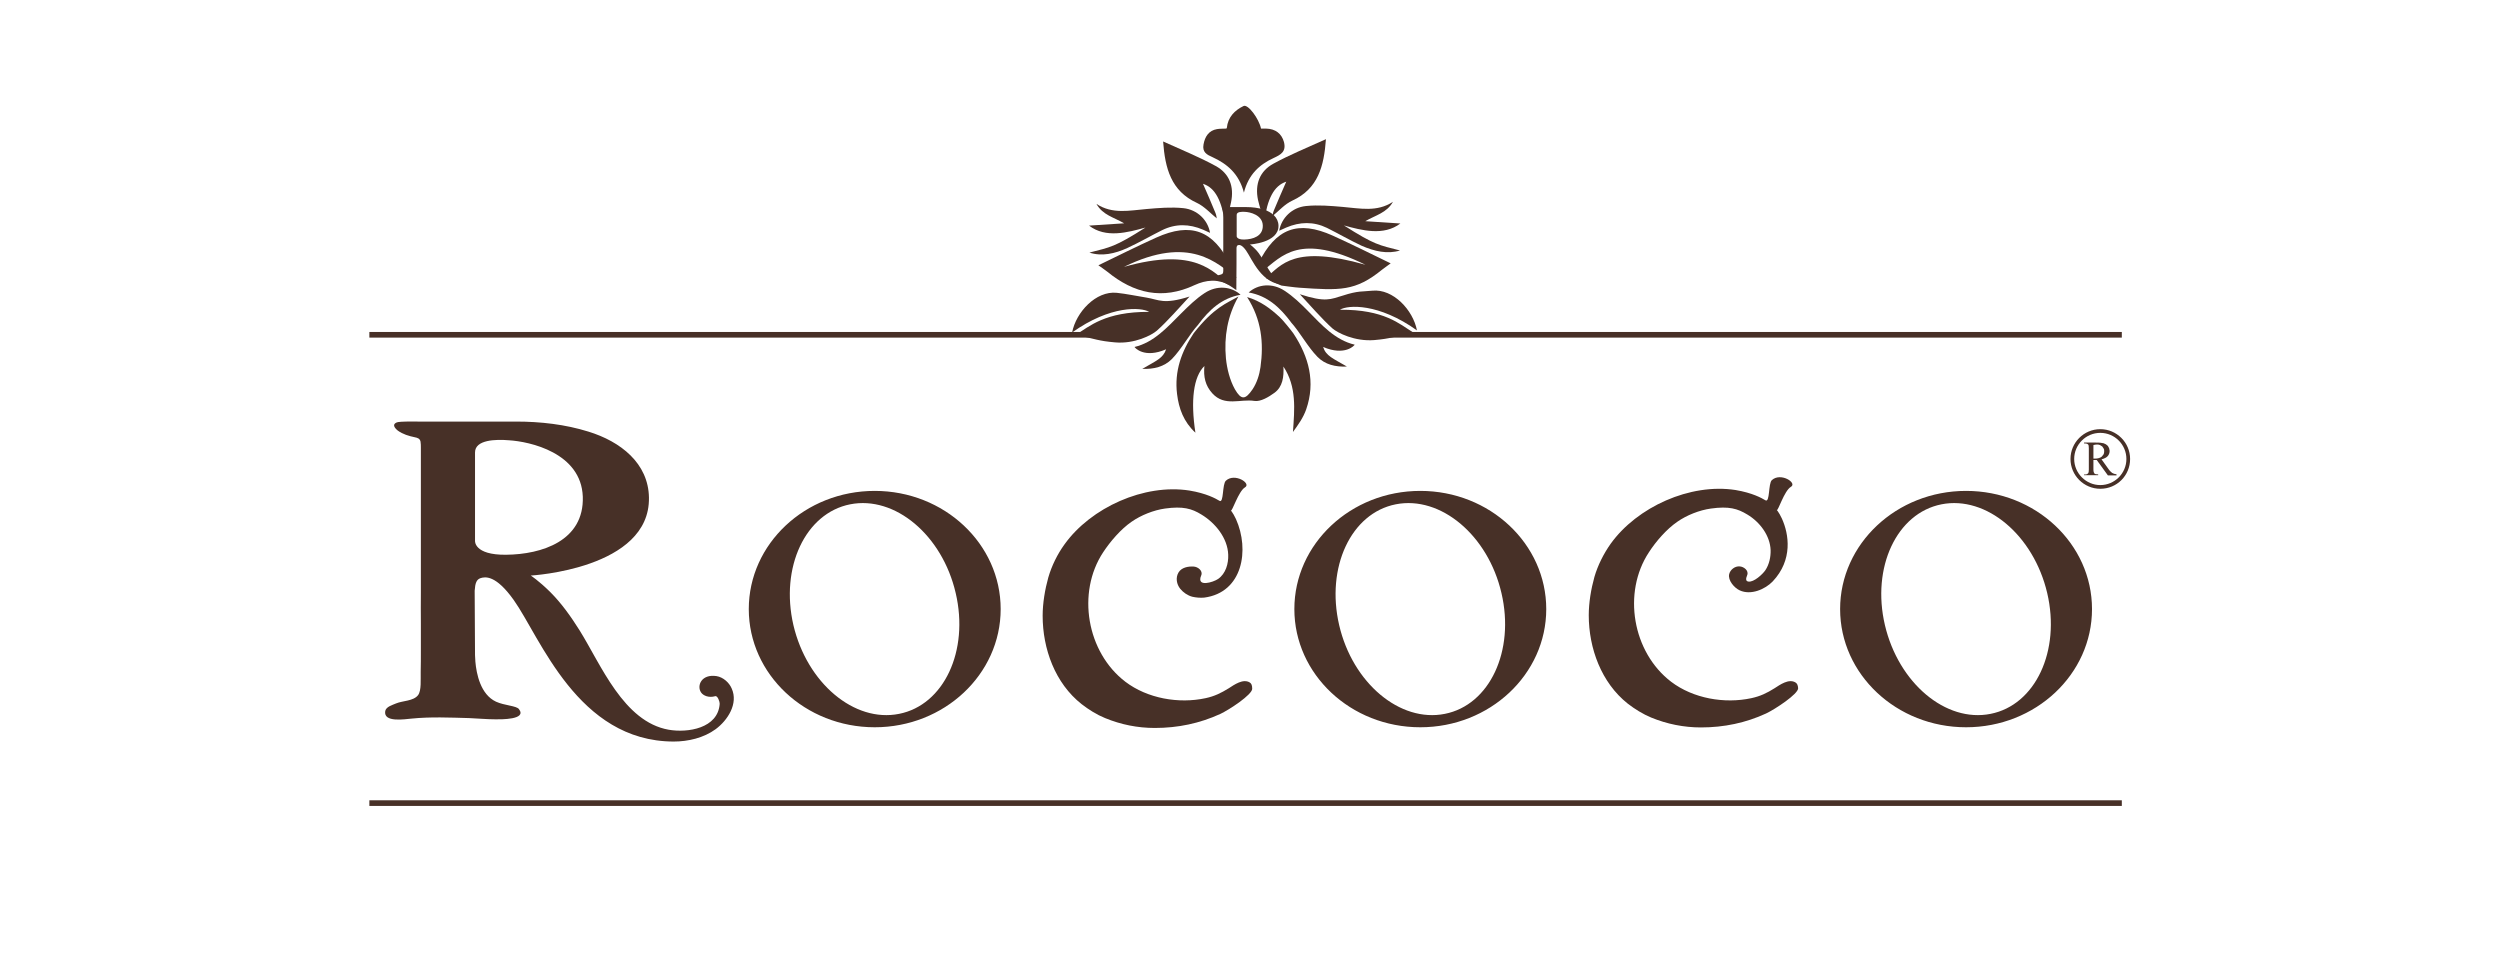 <?xml version="1.0" encoding="utf-8"?>
<!-- Generator: Adobe Illustrator 22.0.1, SVG Export Plug-In . SVG Version: 6.00 Build 0)  -->
<svg version="1.1" id="Layer_1" xmlns="http://www.w3.org/2000/svg" xmlns:xlink="http://www.w3.org/1999/xlink" x="0px" y="0px"
	 viewBox="0 0 1417.3 547.6" style="enable-background:new 0 0 1417.3 547.6;" xml:space="preserve">
<style type="text/css">
	.st0{fill-rule:evenodd;clip-rule:evenodd;fill:#473027;}
	.st1{fill:#473027;}
</style>
<g>
	<g>
		<g>
			<g>
				<g>
					<g>
						<path class="st0" d="M272.3,327.8c2.7-0.9,8.7-2,18.9,12.3c15.1,21.2,36.2,80.2,90.7,80.3c8.3,0,17.1-2.1,23.8-7
							c6.8-5,13-14.5,9.1-23.1c-1.4-3.3-4.8-6.4-8.6-7c-8.5-1.3-11.3,5.4-8.8,9.2c1.3,2,4.6,3.2,8,2.2c1.5-0.5,2.7,3.4,2.6,4.3
							c-0.9,13.9-18.1,16.6-28.9,14.7c-25.6-4.5-38.4-36.9-50.5-56.3c-4.9-7.8-10.2-15.3-16.7-21.8c-6.6-6.5-11-9.3-11-9.3
							s67.7-3.7,67-44.2c-0.3-19.5-16.1-31.8-34.3-37.4c-13.1-4.1-27.2-5.7-41-5.7H238c-3.5,0-7-0.1-10.5,0.1
							c-1.2,0.1-2.5,0.1-3.5,0.9c-1.6,1.3,0.5,3.3,1.5,4.1c2.9,2.1,6.3,3.1,9.7,3.8c1.5,0.3,2.8,0.7,3.2,2.4
							c0.2,1.2,0.2,2.4,0.2,3.6c0,1.6,0,3.1,0,4.7c0,3.3,0,6.6,0,9.9v13.9v16.6c0,6,0,12.1,0,18.2c0,6.2,0,12.4,0,18.5
							c0,5.9-0.1,11.8,0,17.6c0,5.2,0,10.3,0,15.5c0,4.1,0,8.1-0.1,12.1c-0.1,4.2,0.5,10.6-1.5,13.2c-2.6,3.4-8.7,3.1-12.5,4.7
							c-2,0.9-5.6,1.8-6.1,4.3c-1.2,6.7,11.2,4.6,14.8,4.3c10.9-1.1,21.9-0.6,32.8-0.3c5,0.2,10,0.7,15,0.7c2.8,0,17.9,0.3,13.2-5.8
							c-1.4-1.9-8.2-2-13-4.2c-8.8-4.1-11.1-15.8-11.7-22.7c-0.1-1.5-0.2-2.9-0.2-3.7c0-0.9-0.1-18.9-0.2-36.5
							C269.4,330.4,270.2,328.6,272.3,327.8 M269.3,256.5v50.1c0,0-0.7,8.1,17.6,7.9c20.3-0.2,44.3-7.9,43.5-32.9
							c-0.9-25-30.2-31.3-41.9-32C281.2,249,269.3,249.2,269.3,256.5"/>
					</g>
				</g>
				<g>
					<g>
						<path class="st0" d="M567.3,345.3c0,37-32,67-71.4,67c-39.4,0-71.4-30-71.4-67c0-37,32-67,71.4-67
							C535.3,278.3,567.3,308.3,567.3,345.3 M482,285.9c-25.4,5-39.8,35.7-32.2,68.5c7.7,32.8,34.5,55.4,59.9,50.3
							c25.4-5,39.8-35.7,32.1-68.5C534.2,303.4,507.4,280.9,482,285.9"/>
					</g>
				</g>
				<g>
					<path class="st0" d="M708.5,386.9c-3.8-2.3-8.8,1.3-11.9,3.3c-4.4,2.7-8,4.5-13.1,5.6c-15.2,3.3-33,0.2-45.5-9.3
						c-21.9-16.7-27.7-50.5-12.6-73.4c4.1-6.2,10-13.1,16.1-17.3c5.3-3.7,12.5-6.6,19-7.5c10.1-1.4,15.1,0,20.6,3.4
						c7.8,4.7,14.9,13.3,15.2,22.8c0.2,5-1.4,10.7-5.7,13.7c-2.7,1.9-12.6,5-9.6-2c1.1-2.6-1.9-4.9-4.3-5c-3.1-0.2-6.9,0.5-8.6,3.4
						c-1.7,2.9-1.1,6.6,1,9.2c1.7,2.1,4.2,3.8,6.8,4.5c2.1,0.5,4.7,0.7,6.8,0.5c21.9-2.9,25.8-27.1,18-44.5
						c-1.8-3.9-3.3-5.3-2.9-4.9c0.7,0.9,4.3-10.9,8-13.1c3.8-2.2-5.8-8.4-10.8-3.8c-2.2,1.9-1.1,13.1-3.7,11.4
						c-2-1.2-7.3-4.2-17-5.8c-25.6-4-55.8,9.6-70.8,30.5c-4,5.5-7.3,12.2-9.2,18.8c-1.9,6.8-3.2,14.6-3.2,21.7
						c0,18.7,7,38.2,22.1,50.1c4,3.1,8.6,6,13.3,7.9c9,3.7,18.4,5.6,28.2,5.6c13.1,0,25.4-2.6,37-7.9c5.2-2.4,18.2-11,18.2-14.3
						C709.9,388.6,709.5,387.5,708.5,386.9"/>
				</g>
				<g>
					<g>
						<path class="st0" d="M876.6,345.3c0,37-32,67-71.4,67c-39.4,0-71.4-30-71.4-67c0-37,32-67,71.4-67
							C844.6,278.3,876.6,308.3,876.6,345.3 M791.3,285.9c-25.4,5-39.7,35.7-32.1,68.5c7.6,32.8,34.5,55.4,59.9,50.3
							c25.4-5,39.8-35.7,32.1-68.5C843.6,303.4,816.7,280.9,791.3,285.9"/>
					</g>
				</g>
				<g>
					<path class="st0" d="M1017.9,386.9c-3.8-2.3-8.8,1.3-11.9,3.3c-4.3,2.7-8,4.5-13.1,5.6c-15.2,3.3-33,0.2-45.5-9.3
						c-21.9-16.7-27.7-50.5-12.6-73.4c4-6.2,10-13.1,16.1-17.3c5.3-3.7,12.5-6.6,19.1-7.5c10.1-1.4,15,0,20.6,3.4
						c7.2,4.3,12.9,12,13.2,20.2c0.1,3.9-0.8,8.1-3,11.4c-1.5,2.2-6.5,6.9-9.6,6.4c-1.3-0.2-1.4-1.1-1.2-2.1l0.5-1.5
						c1.1-2.6-1.9-4.9-4.3-5c-2.7-0.2-5.3,1.9-5.9,4.4c-0.8,3.5,2.9,7.8,6,9.2c6.3,2.9,14.4-0.6,18.7-5.1
						c11.5-12.2,9.2-26.8,5.2-35.6c-1.8-3.9-3.3-5.3-2.9-4.9c0.7,0.9,4.2-10.9,8-13.1c3.8-2.2-5.8-8.4-10.8-3.8
						c-2.1,1.9-1,13.1-3.7,11.4c-2-1.2-7.3-4.2-16.9-5.8c-25.7-4-55.8,9.6-70.8,30.5c-3.9,5.5-7.3,12.2-9.2,18.8
						c-1.9,6.8-3.2,14.6-3.2,21.7c0,18.7,7.1,38.2,22.1,50.1c4,3.1,8.7,6,13.3,7.9c9,3.7,18.5,5.6,28.2,5.6
						c13.1,0,25.4-2.6,36.9-7.9c5.1-2.4,18.2-11,18.2-14.3C1019.3,388.6,1018.9,387.5,1017.9,386.9"/>
				</g>
				<g>
					<g>
						<path class="st0" d="M1186,345.3c0,37-32,67-71.4,67c-39.4,0-71.4-30-71.4-67c0-37,32-67,71.4-67
							C1154,278.3,1186,308.3,1186,345.3 M1100.7,285.9c-25.4,5-39.8,35.7-32.1,68.5c7.7,32.8,34.5,55.4,59.9,50.3
							c25.4-5,39.8-35.7,32.1-68.5C1152.9,303.4,1126.1,280.9,1100.7,285.9"/>
					</g>
				</g>
				<g>
					<g>
						<path class="st1" d="M1190.7,277.1c-9.3,0-16.9-7.6-16.9-16.9c0-9.3,7.6-16.9,16.9-16.9c9.3,0,16.9,7.6,16.9,16.9
							C1207.6,269.6,1200.1,277.1,1190.7,277.1 M1190.7,245.4c-8.2,0-14.8,6.7-14.8,14.8c0,8.1,6.7,14.8,14.8,14.8
							c8.1,0,14.8-6.6,14.8-14.8C1205.5,252.1,1198.9,245.4,1190.7,245.4"/>
					</g>
				</g>
				<g>
					<g>
						<path class="st1" d="M1200,269.5h-5l-6.3-8.7h-0.6l-0.5,0l-0.4,0h-0.4v5.4c0,0.7,0.1,1.2,0.2,1.5l0.4,0.8l0.6,0.3l0.8,0.1h0.7
							v0.5h-8V269h0.7c0.7,0,1.3-0.3,1.7-0.8c0.2-0.3,0.3-1,0.3-2v-12c0-1.2-0.1-1.9-0.4-2.2c-0.4-0.4-0.9-0.6-1.6-0.6h-0.7v-0.5
							h6.7c1,0,1.9,0,2.6,0.1c0.7,0.1,1.3,0.2,1.8,0.3l1.3,0.6l1.1,0.9l0.7,1.3l0.3,1.5c0,1.2-0.4,2.2-1.1,3
							c-0.7,0.8-1.9,1.4-3.5,1.8l3.8,5.3c0.4,0.6,0.8,1.1,1.2,1.5l1,0.9l1.1,0.5l1.4,0.3V269.5z M1186.8,260h0.5l0.3,0
							c0.9,0,1.7-0.1,2.3-0.3c0.7-0.2,1.3-0.5,1.7-0.9l1-1.3c0.2-0.5,0.3-1,0.3-1.6c0-0.6,0-1.1-0.3-1.6l-0.8-1.2l-1.3-0.8
							c-0.5-0.2-1-0.3-1.6-0.3c-0.5,0-1.2,0.1-2.1,0.3V260z"/>
					</g>
				</g>
			</g>
		</g>
		<rect x="209.4" y="453.7" class="st1" width="993.5" height="3.2"/>
		<rect x="209.4" y="188.2" class="st1" width="413.5" height="3.2"/>
		<g>
			<path class="st0" d="M736.9,166.8c5.3,5.7,12.7,14.2,18.5,19.4c2.9,2.5,12.6,7.5,23.7,6.6c9.3-0.8,11.1-1.9,22.1-4.3
				c-7.7-4.7-16.3-13.1-41.6-12.9c4.6-2.8,22-3.8,43.7,11.7c-2.2-11.5-13.5-23.7-25.3-22.5c-5.6,0.6-7.9-0.1-16.8,2.8
				C754.3,169.6,751.7,171.6,736.9,166.8z"/>
			<g>
				<g>
					<g>
						<path class="st0" d="M702.1,168.1c-6.3,11.1-8.2,22.9-7.1,35c0.6,6,2.2,12.4,5.1,17.6c3.6,6.2,5.9,6,10,0
							c2.4-3.6,3.9-8.2,4.5-12.6c1.9-13.7,0.6-26.9-7.6-39.7c7.7,2.3,13.2,6.5,18.5,11.4c1.7,1.5,6.7,7.7,7.8,9.3
							c8.7,13.2,12.6,27.4,7.2,43c-1.6,4.6-4.5,8.7-7.5,12.8c0.9-13,2.2-25.6-5.4-37.1c0.3,5.8-0.4,11.5-5.1,14.9
							c-3.3,2.4-7.8,5.1-11.3,4.6c-7.9-1.3-16.9,3.4-23.9-4.3c-4-4.4-5.1-9.4-4.5-15.5c-6.2,6-7.9,19.5-5.1,37.8
							c-6.7-6.2-9.4-13.7-10.4-21.9c-1.6-12.9,2.5-24.2,9.5-34.6C688.4,174.1,695.5,171.9,702.1,168.1z"/>
						<path class="st0" d="M701,157.6c-10.7-8.2-26.4-24.7-63.8-6.3c40.6-11.5,50.9,2.9,59.9,10.5c-6.6-3.9-13.5-3.1-19.8-0.2
							c-18.3,8.6-34.4,4.8-49.6-7.6c-1.6-1.3-3.4-2.4-5-3.6c11-5.3,21.7-10.7,32.8-15.7c19.8-8.9,32.3-4.2,42.2,15.7
							C699,152.8,700,155.2,701,157.6z"/>
						<path class="st0" d="M695.1,72.9c0.2-0.1,0.4-0.2,0.4-0.3c0.6-6.2,4.5-10.1,9.5-12.5c2.5-1.2,8.7,7.1,9.9,12.8
							c0.9,0,1.8,0,2.8,0c5.4,0.1,8.9,2.9,10.2,7.6c1.4,5.5-1.8,7.2-5.9,9.1c-8,3.7-14.2,9.3-16.8,19.6
							c-2.8-10.7-9.5-16.3-17.8-20.1c-3.2-1.4-5.9-2.8-5.1-7.2c0.8-4.5,3-7.9,7.6-8.7C691.6,72.9,693.4,73,695.1,72.9z"/>
						<path class="st0" d="M674.4,168.1c-5.3,5.7-12.7,14.2-18.6,19.4c-2.9,2.5-12.6,7.6-23.7,6.6c-9.3-0.8-11.1-1.9-22.2-4.3
							c7.7-4.7,16.4-13.1,41.6-13c-4.6-2.7-22-3.8-43.7,11.7c2.2-11.5,13.5-23.7,25.3-22.5c5.6,0.6,10.6,1.7,16.8,2.7
							C657.2,169.9,659.5,172.8,674.4,168.1z"/>
						<path class="st0" d="M694.5,127.1c-1.7-13.2-5.6-20.7-12.5-22.9c2.3,5.3,4.8,10.9,7.1,16.6c0.5,1.2,0.6,2.5,0.7,3
							c-3.5-2.8-7-6.8-11.3-8.8c-14.6-6.7-18-19.6-19.1-34.8c10.3,4.7,20.3,8.7,29.8,13.9c7.7,4.2,10.6,11.6,8.7,20.6
							C697.1,118.9,695.7,123,694.5,127.1z"/>
						<path class="st0" d="M617.6,143.2c11.9-3.1,14.2-3,31.8-14.2c-10.2,2.8-22.5,6.2-32-1.1c6.7-0.4,13.3-0.9,19.9-1.3
							c-5.8-3.4-12.2-4.7-15.7-11c9.1,6,18.8,3.7,28.4,2.9c6.9-0.6,14-1.2,20.8-0.5c8,0.8,14,6.8,15.2,14c-1.5-0.7-2.8-1.2-4-1.8
							c-7.8-3.3-15.5-3.5-23.2,0.3c-6.6,3.3-13,7-19.7,10.1C632.1,143.8,624.7,145.5,617.6,143.2z"/>
						<path class="st0" d="M679.3,184l0.2-0.2c-5.4,5.9-9.6,14.1-15.2,19.8c-4.3,4.3-10.2,5.8-16.7,5.5c7.9-4.6,11.8-6,13.5-11.1
							c-12.4,5.4-17.8-0.9-17.9-1.3c11-2.6,18.6-11.2,26.4-19c4.2-4.2,8.5-8.4,13.4-11.6c6.9-4.5,15-3.8,20.3,1
							C692.6,169,685.5,175.7,679.3,184z"/>
					</g>
				</g>
				<path class="st0" d="M701.8,139c0.7-0.2,2.1-0.5,4.6,3c3.6,5.1,8.8,19.4,21.9,19.4c2,0,4.1-0.5,5.8-1.7c1.6-1.2,3.2-3.5,2.2-5.6
					c-0.3-0.8-1.2-1.5-2.1-1.7c-2.1-0.3-2.7,1.3-2.1,2.3c0.3,0.5,1.2,0.8,2,0.5c0.4-0.1,0.7,0.9,0.6,1.1c-0.2,3.4-4.3,4-7,3.6
					c-6.2-1.1-9.3-8.9-12.3-13.7c-1.2-1.9-2.4-3.7-4.1-5.3c-1.6-1.6-2.7-2.3-2.7-2.3s16.4-0.9,16.2-10.7c-0.1-4.7-3.9-7.7-8.3-9.1
					c-3.2-1-6.6-1.4-9.9-1.4h-13.2c-0.8,0,0,2.3,0.1,2.7c0,0.3,0,0.6,0,0.9c0.1,0.4,0,0.8,0,1.1c0,0.8,0,1.6,0,2.4v3.4v4
					c0,1.5,0,2.9,0,4.4c0,1.5,0,3,0,4.5c0,1.4-0.1,2.9,0,4.3c0,1.2,0,2.5,0,3.8c0,1,0,2,0,2.9c0,1,0.1,2.6-0.3,3.2
					c-0.6,0.8-2.1,0.8-3,1.2c-0.5,0.2-1.4,0.4-1.5,1c-0.3,1.6,1.6,2.3,2.4,2.2c2.6-0.3,9.8,5.1,9.8,5.1s0.1-14.8,0.1-15.1
					c0-0.2,0-4.6,0-8.9C701.1,139.7,701.3,139.2,701.8,139 M701.1,121.8v12.1c0,0-0.1,2,4.3,1.9c4.9-0.1,10.7-1.9,10.5-8
					c-0.2-6-7.3-7.6-10.2-7.7C704,120,701.1,120,701.1,121.8"/>
				<path class="st0" d="M716,153.5c10.7-8.2,20.7-21.8,58.1-3.4c-40.5-11.5-47.5-0.1-56.5,7.5c2,0.8,7.6,4,8.9,4.3
					c0,0,7.9,1.1,10.1,1.2c23,1.6,31.8,2.1,46.9-10.2c1.6-1.3,3.4-2.4,4.9-3.6c-10.9-5.3-21.8-10.7-32.8-15.7
					c-19.8-8.9-32.3-4.2-42.2,15.7C711.7,152.7,716.5,152.3,716,153.5z"/>
				<path class="st0" d="M716.7,125.9c1.7-13.2,5.6-20.7,12.5-22.9c-2.3,5.3-4.8,10.9-7.1,16.5c-0.5,1.2-0.6,2.5-0.7,3
					c3.5-2.8,6.9-6.8,11.3-8.8c14.6-6.7,17.9-19.6,19-34.8c-10.3,4.7-20.3,8.7-29.8,13.9c-7.7,4.2-10.6,11.6-8.7,20.6
					C714.2,117.6,715.6,121.7,716.7,125.9z"/>
				<path class="st0" d="M793.7,142c-12-3.1-14.2-3-31.8-14.2c10.2,2.8,22.5,6.1,32-1.1c-6.7-0.4-13.3-0.9-19.9-1.3
					c5.8-3.4,12.2-4.7,15.7-11c-9.1,6-18.8,3.7-28.5,2.9c-6.9-0.6-13.9-1.2-20.8-0.5c-8,0.8-13.9,6.8-15.2,14c1.5-0.7,2.8-1.3,4-1.8
					c7.7-3.3,15.5-3.5,23.1,0.2c6.6,3.3,13,7,19.6,10.1C779.2,142.5,786.6,144.2,793.7,142z"/>
			</g>
			<path class="st0" d="M732,182.8l-0.2-0.2c5.3,5.9,9.6,14.1,15.1,19.7c4.3,4.4,10.2,5.8,16.7,5.5c-7.9-4.6-11.9-6-13.5-11.1
				c12.4,5.3,17.8-0.9,17.9-1.3c-11.1-2.6-18.7-11.2-26.4-19c-4.1-4.2-8.5-8.4-13.4-11.6c-6.9-4.5-15-3.8-20.3,1
				C718.7,167.7,725.8,174.5,732,182.8z"/>
		</g>
		<rect x="780.9" y="188.2" class="st1" width="422" height="3.2"/>
	</g>
</g>
</svg>
